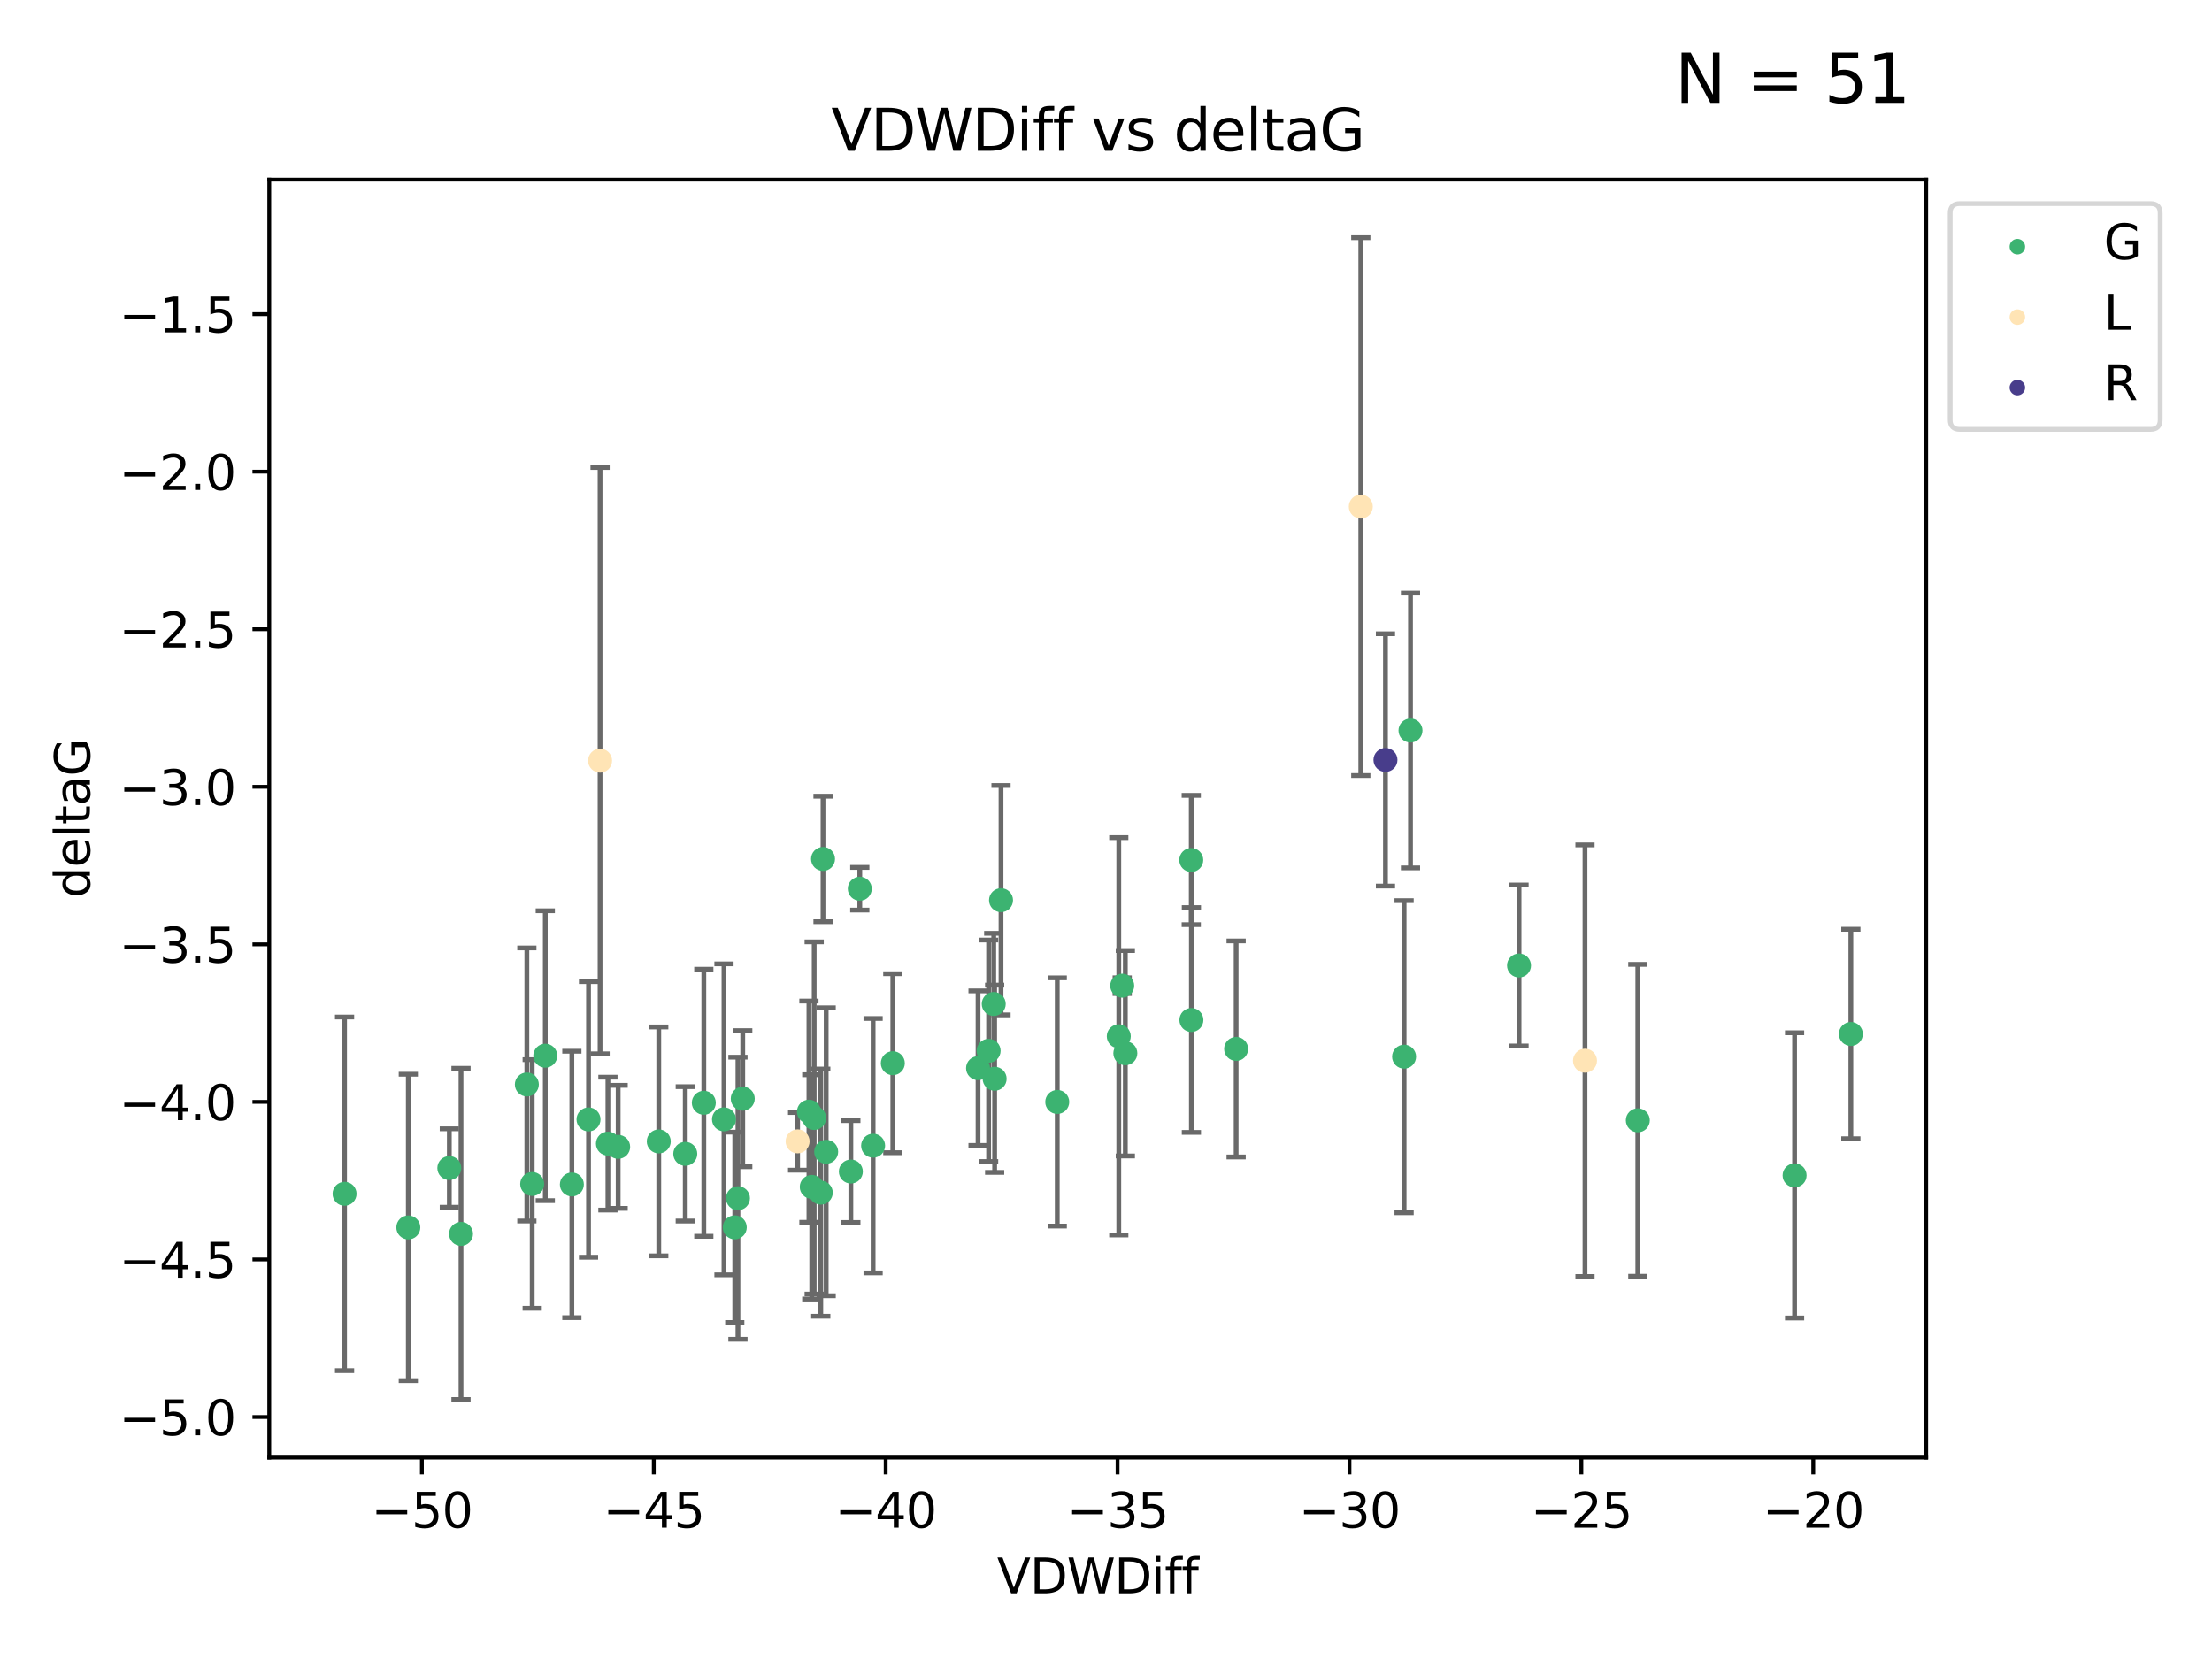 <?xml version="1.0" encoding="utf-8" standalone="no"?>
<!DOCTYPE svg PUBLIC "-//W3C//DTD SVG 1.1//EN"
  "http://www.w3.org/Graphics/SVG/1.1/DTD/svg11.dtd">
<svg xmlns:xlink="http://www.w3.org/1999/xlink" width="460.8pt" height="345.6pt" viewBox="0 0 460.8 345.6" xmlns="http://www.w3.org/2000/svg" version="1.1">
 <defs>
  <style type="text/css">*{stroke-linejoin: round; stroke-linecap: butt}</style>
 </defs>
 <g id="figure_1">
  <g id="patch_1">
   <path d="M 0 345.6 
L 460.8 345.6 
L 460.8 0 
L 0 0 
z
" style="fill: #ffffff"/>
  </g>
  <g id="axes_1">
   <g id="patch_2">
    <path d="M 56.09 303.64 
L 401.26 303.64 
L 401.26 37.411 
L 56.09 37.411 
z
" style="fill: #ffffff"/>
   </g>
   <g id="PathCollection_1">
    <defs>
     <path id="m40ac960266" d="M 0 1.118 
C 0.297 1.118 0.581 1 0.791 0.791 
C 1 0.581 1.118 0.297 1.118 0 
C 1.118 -0.297 1 -0.581 0.791 -0.791 
C 0.581 -1 0.297 -1.118 0 -1.118 
C -0.297 -1.118 -0.581 -1 -0.791 -0.791 
C -1 -0.581 -1.118 -0.297 -1.118 0 
C -1.118 0.297 -1 0.581 -0.791 0.791 
C -0.581 1 -0.297 1.118 0 1.118 
z
" style="stroke: #3cb371"/>
    </defs>
    <g clip-path="url(#p733d3b4fed)">
     <use xlink:href="#m40ac960266" x="142.754" y="240.367" style="fill: #3cb371; stroke: #3cb371"/>
     <use xlink:href="#m40ac960266" x="85.06" y="255.697" style="fill: #3cb371; stroke: #3cb371"/>
     <use xlink:href="#m40ac960266" x="109.753" y="225.917" style="fill: #3cb371; stroke: #3cb371"/>
     <use xlink:href="#m40ac960266" x="146.619" y="229.73" style="fill: #3cb371; stroke: #3cb371"/>
     <use xlink:href="#m40ac960266" x="137.233" y="237.777" style="fill: #3cb371; stroke: #3cb371"/>
     <use xlink:href="#m40ac960266" x="71.78" y="248.693" style="fill: #3cb371; stroke: #3cb371"/>
     <use xlink:href="#m40ac960266" x="170.983" y="248.449" style="fill: #3cb371; stroke: #3cb371"/>
     <use xlink:href="#m40ac960266" x="110.864" y="246.645" style="fill: #3cb371; stroke: #3cb371"/>
     <use xlink:href="#m40ac960266" x="185.991" y="221.486" style="fill: #3cb371; stroke: #3cb371"/>
     <use xlink:href="#m40ac960266" x="168.516" y="231.584" style="fill: #3cb371; stroke: #3cb371"/>
     <use xlink:href="#m40ac960266" x="169.609" y="232.896" style="fill: #3cb371; stroke: #3cb371"/>
     <use xlink:href="#m40ac960266" x="126.643" y="238.241" style="fill: #3cb371; stroke: #3cb371"/>
     <use xlink:href="#m40ac960266" x="172.107" y="239.938" style="fill: #3cb371; stroke: #3cb371"/>
     <use xlink:href="#m40ac960266" x="96.036" y="257.045" style="fill: #3cb371; stroke: #3cb371"/>
     <use xlink:href="#m40ac960266" x="113.593" y="219.926" style="fill: #3cb371; stroke: #3cb371"/>
     <use xlink:href="#m40ac960266" x="119.129" y="246.743" style="fill: #3cb371; stroke: #3cb371"/>
     <use xlink:href="#m40ac960266" x="153.729" y="249.613" style="fill: #3cb371; stroke: #3cb371"/>
     <use xlink:href="#m40ac960266" x="150.82" y="233.181" style="fill: #3cb371; stroke: #3cb371"/>
     <use xlink:href="#m40ac960266" x="177.248" y="244.055" style="fill: #3cb371; stroke: #3cb371"/>
     <use xlink:href="#m40ac960266" x="128.772" y="238.91" style="fill: #3cb371; stroke: #3cb371"/>
     <use xlink:href="#m40ac960266" x="171.453" y="178.934" style="fill: #3cb371; stroke: #3cb371"/>
     <use xlink:href="#m40ac960266" x="169.105" y="247.252" style="fill: #3cb371; stroke: #3cb371"/>
     <use xlink:href="#m40ac960266" x="93.603" y="243.326" style="fill: #3cb371; stroke: #3cb371"/>
     <use xlink:href="#m40ac960266" x="122.6" y="233.195" style="fill: #3cb371; stroke: #3cb371"/>
     <use xlink:href="#m40ac960266" x="153.066" y="255.679" style="fill: #3cb371; stroke: #3cb371"/>
     <use xlink:href="#m40ac960266" x="234.428" y="219.413" style="fill: #3cb371; stroke: #3cb371"/>
     <use xlink:href="#m40ac960266" x="248.162" y="179.156" style="fill: #3cb371; stroke: #3cb371"/>
     <use xlink:href="#m40ac960266" x="207.202" y="224.727" style="fill: #3cb371; stroke: #3cb371"/>
     <use xlink:href="#m40ac960266" x="181.886" y="238.67" style="fill: #3cb371; stroke: #3cb371"/>
     <use xlink:href="#m40ac960266" x="248.189" y="212.486" style="fill: #3cb371; stroke: #3cb371"/>
     <use xlink:href="#m40ac960266" x="203.746" y="222.519" style="fill: #3cb371; stroke: #3cb371"/>
     <use xlink:href="#m40ac960266" x="220.245" y="229.558" style="fill: #3cb371; stroke: #3cb371"/>
     <use xlink:href="#m40ac960266" x="316.442" y="201.131" style="fill: #3cb371; stroke: #3cb371"/>
     <use xlink:href="#m40ac960266" x="207.012" y="209.147" style="fill: #3cb371; stroke: #3cb371"/>
     <use xlink:href="#m40ac960266" x="208.531" y="187.528" style="fill: #3cb371; stroke: #3cb371"/>
     <use xlink:href="#m40ac960266" x="154.729" y="228.874" style="fill: #3cb371; stroke: #3cb371"/>
     <use xlink:href="#m40ac960266" x="257.508" y="218.512" style="fill: #3cb371; stroke: #3cb371"/>
     <use xlink:href="#m40ac960266" x="233.063" y="215.876" style="fill: #3cb371; stroke: #3cb371"/>
     <use xlink:href="#m40ac960266" x="179.111" y="185.141" style="fill: #3cb371; stroke: #3cb371"/>
     <use xlink:href="#m40ac960266" x="205.948" y="218.903" style="fill: #3cb371; stroke: #3cb371"/>
     <use xlink:href="#m40ac960266" x="233.776" y="205.338" style="fill: #3cb371; stroke: #3cb371"/>
     <use xlink:href="#m40ac960266" x="293.831" y="152.179" style="fill: #3cb371; stroke: #3cb371"/>
     <use xlink:href="#m40ac960266" x="292.499" y="220.126" style="fill: #3cb371; stroke: #3cb371"/>
     <use xlink:href="#m40ac960266" x="373.845" y="244.857" style="fill: #3cb371; stroke: #3cb371"/>
     <use xlink:href="#m40ac960266" x="341.187" y="233.383" style="fill: #3cb371; stroke: #3cb371"/>
     <use xlink:href="#m40ac960266" x="385.57" y="215.4" style="fill: #3cb371; stroke: #3cb371"/>
    </g>
   </g>
   <g id="PathCollection_2">
    <defs>
     <path id="m11f057cadb" d="M 0 1.118 
C 0.297 1.118 0.581 1 0.791 0.791 
C 1 0.581 1.118 0.297 1.118 0 
C 1.118 -0.297 1 -0.581 0.791 -0.791 
C 0.581 -1 0.297 -1.118 0 -1.118 
C -0.297 -1.118 -0.581 -1 -0.791 -0.791 
C -1 -0.581 -1.118 -0.297 -1.118 0 
C -1.118 0.297 -1 0.581 -0.791 0.791 
C -0.581 1 -0.297 1.118 0 1.118 
z
" style="stroke: #ffe4b5"/>
    </defs>
    <g clip-path="url(#p733d3b4fed)">
     <use xlink:href="#m11f057cadb" x="166.156" y="237.764" style="fill: #ffe4b5; stroke: #ffe4b5"/>
     <use xlink:href="#m11f057cadb" x="283.479" y="105.534" style="fill: #ffe4b5; stroke: #ffe4b5"/>
     <use xlink:href="#m11f057cadb" x="125.007" y="158.457" style="fill: #ffe4b5; stroke: #ffe4b5"/>
     <use xlink:href="#m11f057cadb" x="330.183" y="220.966" style="fill: #ffe4b5; stroke: #ffe4b5"/>
    </g>
   </g>
   <g id="PathCollection_3">
    <defs>
     <path id="mb49e56bdc1" d="M 0 1.118 
C 0.297 1.118 0.581 1 0.791 0.791 
C 1 0.581 1.118 0.297 1.118 0 
C 1.118 -0.297 1 -0.581 0.791 -0.791 
C 0.581 -1 0.297 -1.118 0 -1.118 
C -0.297 -1.118 -0.581 -1 -0.791 -0.791 
C -1 -0.581 -1.118 -0.297 -1.118 0 
C -1.118 0.297 -1 0.581 -0.791 0.791 
C -0.581 1 -0.297 1.118 0 1.118 
z
" style="stroke: #483d8b"/>
    </defs>
    <g clip-path="url(#p733d3b4fed)">
     <use xlink:href="#mb49e56bdc1" x="288.616" y="158.306" style="fill: #483d8b; stroke: #483d8b"/>
    </g>
   </g>
   <g id="matplotlib.axis_1">
    <g id="xtick_1">
     <g id="line2d_1">
      <defs>
       <path id="m9672ba37de" d="M 0 0 
L 0 3.5 
" style="stroke: #000000; stroke-width: 0.8"/>
      </defs>
      <g>
       <use xlink:href="#m9672ba37de" x="87.886" y="303.64" style="stroke: #000000; stroke-width: 0.8"/>
      </g>
     </g>
     <g id="text_1">
      <!-- −50 -->
      <g transform="translate(77.334 318.238)scale(0.1 -0.1)">
       <defs>
        <path id="DejaVuSans-2212" d="M 678 2272 
L 4684 2272 
L 4684 1741 
L 678 1741 
L 678 2272 
z
" transform="scale(0.016)"/>
        <path id="DejaVuSans-35" d="M 691 4666 
L 3169 4666 
L 3169 4134 
L 1269 4134 
L 1269 2991 
Q 1406 3038 1543 3061 
Q 1681 3084 1819 3084 
Q 2600 3084 3056 2656 
Q 3513 2228 3513 1497 
Q 3513 744 3044 326 
Q 2575 -91 1722 -91 
Q 1428 -91 1123 -41 
Q 819 9 494 109 
L 494 744 
Q 775 591 1075 516 
Q 1375 441 1709 441 
Q 2250 441 2565 725 
Q 2881 1009 2881 1497 
Q 2881 1984 2565 2268 
Q 2250 2553 1709 2553 
Q 1456 2553 1204 2497 
Q 953 2441 691 2322 
L 691 4666 
z
" transform="scale(0.016)"/>
        <path id="DejaVuSans-30" d="M 2034 4250 
Q 1547 4250 1301 3770 
Q 1056 3291 1056 2328 
Q 1056 1369 1301 889 
Q 1547 409 2034 409 
Q 2525 409 2770 889 
Q 3016 1369 3016 2328 
Q 3016 3291 2770 3770 
Q 2525 4250 2034 4250 
z
M 2034 4750 
Q 2819 4750 3233 4129 
Q 3647 3509 3647 2328 
Q 3647 1150 3233 529 
Q 2819 -91 2034 -91 
Q 1250 -91 836 529 
Q 422 1150 422 2328 
Q 422 3509 836 4129 
Q 1250 4750 2034 4750 
z
" transform="scale(0.016)"/>
       </defs>
       <use xlink:href="#DejaVuSans-2212"/>
       <use xlink:href="#DejaVuSans-35" x="83.789"/>
       <use xlink:href="#DejaVuSans-30" x="147.412"/>
      </g>
     </g>
    </g>
    <g id="xtick_2">
     <g id="line2d_2">
      <g>
       <use xlink:href="#m9672ba37de" x="136.194" y="303.64" style="stroke: #000000; stroke-width: 0.8"/>
      </g>
     </g>
     <g id="text_2">
      <!-- −45 -->
      <g transform="translate(125.642 318.238)scale(0.1 -0.1)">
       <defs>
        <path id="DejaVuSans-34" d="M 2419 4116 
L 825 1625 
L 2419 1625 
L 2419 4116 
z
M 2253 4666 
L 3047 4666 
L 3047 1625 
L 3713 1625 
L 3713 1100 
L 3047 1100 
L 3047 0 
L 2419 0 
L 2419 1100 
L 313 1100 
L 313 1709 
L 2253 4666 
z
" transform="scale(0.016)"/>
       </defs>
       <use xlink:href="#DejaVuSans-2212"/>
       <use xlink:href="#DejaVuSans-34" x="83.789"/>
       <use xlink:href="#DejaVuSans-35" x="147.412"/>
      </g>
     </g>
    </g>
    <g id="xtick_3">
     <g id="line2d_3">
      <g>
       <use xlink:href="#m9672ba37de" x="184.502" y="303.64" style="stroke: #000000; stroke-width: 0.8"/>
      </g>
     </g>
     <g id="text_3">
      <!-- −40 -->
      <g transform="translate(173.95 318.238)scale(0.1 -0.1)">
       <use xlink:href="#DejaVuSans-2212"/>
       <use xlink:href="#DejaVuSans-34" x="83.789"/>
       <use xlink:href="#DejaVuSans-30" x="147.412"/>
      </g>
     </g>
    </g>
    <g id="xtick_4">
     <g id="line2d_4">
      <g>
       <use xlink:href="#m9672ba37de" x="232.81" y="303.64" style="stroke: #000000; stroke-width: 0.8"/>
      </g>
     </g>
     <g id="text_4">
      <!-- −35 -->
      <g transform="translate(222.258 318.238)scale(0.1 -0.1)">
       <defs>
        <path id="DejaVuSans-33" d="M 2597 2516 
Q 3050 2419 3304 2112 
Q 3559 1806 3559 1356 
Q 3559 666 3084 287 
Q 2609 -91 1734 -91 
Q 1441 -91 1130 -33 
Q 819 25 488 141 
L 488 750 
Q 750 597 1062 519 
Q 1375 441 1716 441 
Q 2309 441 2620 675 
Q 2931 909 2931 1356 
Q 2931 1769 2642 2001 
Q 2353 2234 1838 2234 
L 1294 2234 
L 1294 2753 
L 1863 2753 
Q 2328 2753 2575 2939 
Q 2822 3125 2822 3475 
Q 2822 3834 2567 4026 
Q 2313 4219 1838 4219 
Q 1578 4219 1281 4162 
Q 984 4106 628 3988 
L 628 4550 
Q 988 4650 1302 4700 
Q 1616 4750 1894 4750 
Q 2613 4750 3031 4423 
Q 3450 4097 3450 3541 
Q 3450 3153 3228 2886 
Q 3006 2619 2597 2516 
z
" transform="scale(0.016)"/>
       </defs>
       <use xlink:href="#DejaVuSans-2212"/>
       <use xlink:href="#DejaVuSans-33" x="83.789"/>
       <use xlink:href="#DejaVuSans-35" x="147.412"/>
      </g>
     </g>
    </g>
    <g id="xtick_5">
     <g id="line2d_5">
      <g>
       <use xlink:href="#m9672ba37de" x="281.118" y="303.64" style="stroke: #000000; stroke-width: 0.8"/>
      </g>
     </g>
     <g id="text_5">
      <!-- −30 -->
      <g transform="translate(270.566 318.238)scale(0.1 -0.1)">
       <use xlink:href="#DejaVuSans-2212"/>
       <use xlink:href="#DejaVuSans-33" x="83.789"/>
       <use xlink:href="#DejaVuSans-30" x="147.412"/>
      </g>
     </g>
    </g>
    <g id="xtick_6">
     <g id="line2d_6">
      <g>
       <use xlink:href="#m9672ba37de" x="329.426" y="303.64" style="stroke: #000000; stroke-width: 0.8"/>
      </g>
     </g>
     <g id="text_6">
      <!-- −25 -->
      <g transform="translate(318.874 318.238)scale(0.1 -0.1)">
       <defs>
        <path id="DejaVuSans-32" d="M 1228 531 
L 3431 531 
L 3431 0 
L 469 0 
L 469 531 
Q 828 903 1448 1529 
Q 2069 2156 2228 2338 
Q 2531 2678 2651 2914 
Q 2772 3150 2772 3378 
Q 2772 3750 2511 3984 
Q 2250 4219 1831 4219 
Q 1534 4219 1204 4116 
Q 875 4013 500 3803 
L 500 4441 
Q 881 4594 1212 4672 
Q 1544 4750 1819 4750 
Q 2544 4750 2975 4387 
Q 3406 4025 3406 3419 
Q 3406 3131 3298 2873 
Q 3191 2616 2906 2266 
Q 2828 2175 2409 1742 
Q 1991 1309 1228 531 
z
" transform="scale(0.016)"/>
       </defs>
       <use xlink:href="#DejaVuSans-2212"/>
       <use xlink:href="#DejaVuSans-32" x="83.789"/>
       <use xlink:href="#DejaVuSans-35" x="147.412"/>
      </g>
     </g>
    </g>
    <g id="xtick_7">
     <g id="line2d_7">
      <g>
       <use xlink:href="#m9672ba37de" x="377.734" y="303.64" style="stroke: #000000; stroke-width: 0.8"/>
      </g>
     </g>
     <g id="text_7">
      <!-- −20 -->
      <g transform="translate(367.182 318.238)scale(0.1 -0.1)">
       <use xlink:href="#DejaVuSans-2212"/>
       <use xlink:href="#DejaVuSans-32" x="83.789"/>
       <use xlink:href="#DejaVuSans-30" x="147.412"/>
      </g>
     </g>
    </g>
    <g id="text_8">
     <!-- VDWDiff -->
     <g transform="translate(207.702 331.917)scale(0.1 -0.1)">
      <defs>
       <path id="DejaVuSans-56" d="M 1831 0 
L 50 4666 
L 709 4666 
L 2188 738 
L 3669 4666 
L 4325 4666 
L 2547 0 
L 1831 0 
z
" transform="scale(0.016)"/>
       <path id="DejaVuSans-44" d="M 1259 4147 
L 1259 519 
L 2022 519 
Q 2988 519 3436 956 
Q 3884 1394 3884 2338 
Q 3884 3275 3436 3711 
Q 2988 4147 2022 4147 
L 1259 4147 
z
M 628 4666 
L 1925 4666 
Q 3281 4666 3915 4102 
Q 4550 3538 4550 2338 
Q 4550 1131 3912 565 
Q 3275 0 1925 0 
L 628 0 
L 628 4666 
z
" transform="scale(0.016)"/>
       <path id="DejaVuSans-57" d="M 213 4666 
L 850 4666 
L 1831 722 
L 2809 4666 
L 3519 4666 
L 4500 722 
L 5478 4666 
L 6119 4666 
L 4947 0 
L 4153 0 
L 3169 4050 
L 2175 0 
L 1381 0 
L 213 4666 
z
" transform="scale(0.016)"/>
       <path id="DejaVuSans-69" d="M 603 3500 
L 1178 3500 
L 1178 0 
L 603 0 
L 603 3500 
z
M 603 4863 
L 1178 4863 
L 1178 4134 
L 603 4134 
L 603 4863 
z
" transform="scale(0.016)"/>
       <path id="DejaVuSans-66" d="M 2375 4863 
L 2375 4384 
L 1825 4384 
Q 1516 4384 1395 4259 
Q 1275 4134 1275 3809 
L 1275 3500 
L 2222 3500 
L 2222 3053 
L 1275 3053 
L 1275 0 
L 697 0 
L 697 3053 
L 147 3053 
L 147 3500 
L 697 3500 
L 697 3744 
Q 697 4328 969 4595 
Q 1241 4863 1831 4863 
L 2375 4863 
z
" transform="scale(0.016)"/>
      </defs>
      <use xlink:href="#DejaVuSans-56"/>
      <use xlink:href="#DejaVuSans-44" x="68.408"/>
      <use xlink:href="#DejaVuSans-57" x="145.41"/>
      <use xlink:href="#DejaVuSans-44" x="244.287"/>
      <use xlink:href="#DejaVuSans-69" x="321.289"/>
      <use xlink:href="#DejaVuSans-66" x="349.072"/>
      <use xlink:href="#DejaVuSans-66" x="384.277"/>
     </g>
    </g>
   </g>
   <g id="matplotlib.axis_2">
    <g id="ytick_1">
     <g id="line2d_8">
      <defs>
       <path id="m0e7009c08c" d="M 0 0 
L -3.5 0 
" style="stroke: #000000; stroke-width: 0.8"/>
      </defs>
      <g>
       <use xlink:href="#m0e7009c08c" x="56.09" y="295.188" style="stroke: #000000; stroke-width: 0.8"/>
      </g>
     </g>
     <g id="text_9">
      <!-- −5.0 -->
      <g transform="translate(24.807 298.987)scale(0.1 -0.1)">
       <defs>
        <path id="DejaVuSans-2e" d="M 684 794 
L 1344 794 
L 1344 0 
L 684 0 
L 684 794 
z
" transform="scale(0.016)"/>
       </defs>
       <use xlink:href="#DejaVuSans-2212"/>
       <use xlink:href="#DejaVuSans-35" x="83.789"/>
       <use xlink:href="#DejaVuSans-2e" x="147.412"/>
       <use xlink:href="#DejaVuSans-30" x="179.199"/>
      </g>
     </g>
    </g>
    <g id="ytick_2">
     <g id="line2d_9">
      <g>
       <use xlink:href="#m0e7009c08c" x="56.09" y="262.368" style="stroke: #000000; stroke-width: 0.8"/>
      </g>
     </g>
     <g id="text_10">
      <!-- −4.5 -->
      <g transform="translate(24.807 266.167)scale(0.1 -0.1)">
       <use xlink:href="#DejaVuSans-2212"/>
       <use xlink:href="#DejaVuSans-34" x="83.789"/>
       <use xlink:href="#DejaVuSans-2e" x="147.412"/>
       <use xlink:href="#DejaVuSans-35" x="179.199"/>
      </g>
     </g>
    </g>
    <g id="ytick_3">
     <g id="line2d_10">
      <g>
       <use xlink:href="#m0e7009c08c" x="56.09" y="229.547" style="stroke: #000000; stroke-width: 0.8"/>
      </g>
     </g>
     <g id="text_11">
      <!-- −4.0 -->
      <g transform="translate(24.807 233.346)scale(0.1 -0.1)">
       <use xlink:href="#DejaVuSans-2212"/>
       <use xlink:href="#DejaVuSans-34" x="83.789"/>
       <use xlink:href="#DejaVuSans-2e" x="147.412"/>
       <use xlink:href="#DejaVuSans-30" x="179.199"/>
      </g>
     </g>
    </g>
    <g id="ytick_4">
     <g id="line2d_11">
      <g>
       <use xlink:href="#m0e7009c08c" x="56.09" y="196.727" style="stroke: #000000; stroke-width: 0.8"/>
      </g>
     </g>
     <g id="text_12">
      <!-- −3.5 -->
      <g transform="translate(24.807 200.526)scale(0.1 -0.1)">
       <use xlink:href="#DejaVuSans-2212"/>
       <use xlink:href="#DejaVuSans-33" x="83.789"/>
       <use xlink:href="#DejaVuSans-2e" x="147.412"/>
       <use xlink:href="#DejaVuSans-35" x="179.199"/>
      </g>
     </g>
    </g>
    <g id="ytick_5">
     <g id="line2d_12">
      <g>
       <use xlink:href="#m0e7009c08c" x="56.09" y="163.906" style="stroke: #000000; stroke-width: 0.8"/>
      </g>
     </g>
     <g id="text_13">
      <!-- −3.0 -->
      <g transform="translate(24.807 167.705)scale(0.1 -0.1)">
       <use xlink:href="#DejaVuSans-2212"/>
       <use xlink:href="#DejaVuSans-33" x="83.789"/>
       <use xlink:href="#DejaVuSans-2e" x="147.412"/>
       <use xlink:href="#DejaVuSans-30" x="179.199"/>
      </g>
     </g>
    </g>
    <g id="ytick_6">
     <g id="line2d_13">
      <g>
       <use xlink:href="#m0e7009c08c" x="56.09" y="131.086" style="stroke: #000000; stroke-width: 0.8"/>
      </g>
     </g>
     <g id="text_14">
      <!-- −2.5 -->
      <g transform="translate(24.807 134.885)scale(0.1 -0.1)">
       <use xlink:href="#DejaVuSans-2212"/>
       <use xlink:href="#DejaVuSans-32" x="83.789"/>
       <use xlink:href="#DejaVuSans-2e" x="147.412"/>
       <use xlink:href="#DejaVuSans-35" x="179.199"/>
      </g>
     </g>
    </g>
    <g id="ytick_7">
     <g id="line2d_14">
      <g>
       <use xlink:href="#m0e7009c08c" x="56.09" y="98.265" style="stroke: #000000; stroke-width: 0.8"/>
      </g>
     </g>
     <g id="text_15">
      <!-- −2.0 -->
      <g transform="translate(24.807 102.064)scale(0.1 -0.1)">
       <use xlink:href="#DejaVuSans-2212"/>
       <use xlink:href="#DejaVuSans-32" x="83.789"/>
       <use xlink:href="#DejaVuSans-2e" x="147.412"/>
       <use xlink:href="#DejaVuSans-30" x="179.199"/>
      </g>
     </g>
    </g>
    <g id="ytick_8">
     <g id="line2d_15">
      <g>
       <use xlink:href="#m0e7009c08c" x="56.09" y="65.445" style="stroke: #000000; stroke-width: 0.8"/>
      </g>
     </g>
     <g id="text_16">
      <!-- −1.5 -->
      <g transform="translate(24.807 69.244)scale(0.1 -0.1)">
       <defs>
        <path id="DejaVuSans-31" d="M 794 531 
L 1825 531 
L 1825 4091 
L 703 3866 
L 703 4441 
L 1819 4666 
L 2450 4666 
L 2450 531 
L 3481 531 
L 3481 0 
L 794 0 
L 794 531 
z
" transform="scale(0.016)"/>
       </defs>
       <use xlink:href="#DejaVuSans-2212"/>
       <use xlink:href="#DejaVuSans-31" x="83.789"/>
       <use xlink:href="#DejaVuSans-2e" x="147.412"/>
       <use xlink:href="#DejaVuSans-35" x="179.199"/>
      </g>
     </g>
    </g>
    <g id="text_17">
     <!-- deltaG -->
     <g transform="translate(18.727 187.064)rotate(-90)scale(0.1 -0.1)">
      <defs>
       <path id="DejaVuSans-64" d="M 2906 2969 
L 2906 4863 
L 3481 4863 
L 3481 0 
L 2906 0 
L 2906 525 
Q 2725 213 2448 61 
Q 2172 -91 1784 -91 
Q 1150 -91 751 415 
Q 353 922 353 1747 
Q 353 2572 751 3078 
Q 1150 3584 1784 3584 
Q 2172 3584 2448 3432 
Q 2725 3281 2906 2969 
z
M 947 1747 
Q 947 1113 1208 752 
Q 1469 391 1925 391 
Q 2381 391 2643 752 
Q 2906 1113 2906 1747 
Q 2906 2381 2643 2742 
Q 2381 3103 1925 3103 
Q 1469 3103 1208 2742 
Q 947 2381 947 1747 
z
" transform="scale(0.016)"/>
       <path id="DejaVuSans-65" d="M 3597 1894 
L 3597 1613 
L 953 1613 
Q 991 1019 1311 708 
Q 1631 397 2203 397 
Q 2534 397 2845 478 
Q 3156 559 3463 722 
L 3463 178 
Q 3153 47 2828 -22 
Q 2503 -91 2169 -91 
Q 1331 -91 842 396 
Q 353 884 353 1716 
Q 353 2575 817 3079 
Q 1281 3584 2069 3584 
Q 2775 3584 3186 3129 
Q 3597 2675 3597 1894 
z
M 3022 2063 
Q 3016 2534 2758 2815 
Q 2500 3097 2075 3097 
Q 1594 3097 1305 2825 
Q 1016 2553 972 2059 
L 3022 2063 
z
" transform="scale(0.016)"/>
       <path id="DejaVuSans-6c" d="M 603 4863 
L 1178 4863 
L 1178 0 
L 603 0 
L 603 4863 
z
" transform="scale(0.016)"/>
       <path id="DejaVuSans-74" d="M 1172 4494 
L 1172 3500 
L 2356 3500 
L 2356 3053 
L 1172 3053 
L 1172 1153 
Q 1172 725 1289 603 
Q 1406 481 1766 481 
L 2356 481 
L 2356 0 
L 1766 0 
Q 1100 0 847 248 
Q 594 497 594 1153 
L 594 3053 
L 172 3053 
L 172 3500 
L 594 3500 
L 594 4494 
L 1172 4494 
z
" transform="scale(0.016)"/>
       <path id="DejaVuSans-61" d="M 2194 1759 
Q 1497 1759 1228 1600 
Q 959 1441 959 1056 
Q 959 750 1161 570 
Q 1363 391 1709 391 
Q 2188 391 2477 730 
Q 2766 1069 2766 1631 
L 2766 1759 
L 2194 1759 
z
M 3341 1997 
L 3341 0 
L 2766 0 
L 2766 531 
Q 2569 213 2275 61 
Q 1981 -91 1556 -91 
Q 1019 -91 701 211 
Q 384 513 384 1019 
Q 384 1609 779 1909 
Q 1175 2209 1959 2209 
L 2766 2209 
L 2766 2266 
Q 2766 2663 2505 2880 
Q 2244 3097 1772 3097 
Q 1472 3097 1187 3025 
Q 903 2953 641 2809 
L 641 3341 
Q 956 3463 1253 3523 
Q 1550 3584 1831 3584 
Q 2591 3584 2966 3190 
Q 3341 2797 3341 1997 
z
" transform="scale(0.016)"/>
       <path id="DejaVuSans-47" d="M 3809 666 
L 3809 1919 
L 2778 1919 
L 2778 2438 
L 4434 2438 
L 4434 434 
Q 4069 175 3628 42 
Q 3188 -91 2688 -91 
Q 1594 -91 976 548 
Q 359 1188 359 2328 
Q 359 3472 976 4111 
Q 1594 4750 2688 4750 
Q 3144 4750 3555 4637 
Q 3966 4525 4313 4306 
L 4313 3634 
Q 3963 3931 3569 4081 
Q 3175 4231 2741 4231 
Q 1884 4231 1454 3753 
Q 1025 3275 1025 2328 
Q 1025 1384 1454 906 
Q 1884 428 2741 428 
Q 3075 428 3337 486 
Q 3600 544 3809 666 
z
" transform="scale(0.016)"/>
      </defs>
      <use xlink:href="#DejaVuSans-64"/>
      <use xlink:href="#DejaVuSans-65" x="63.477"/>
      <use xlink:href="#DejaVuSans-6c" x="125"/>
      <use xlink:href="#DejaVuSans-74" x="152.783"/>
      <use xlink:href="#DejaVuSans-61" x="191.992"/>
      <use xlink:href="#DejaVuSans-47" x="253.271"/>
     </g>
    </g>
   </g>
   <g id="LineCollection_1">
    <path d="M 142.754 254.363 
L 142.754 226.372 
" clip-path="url(#p733d3b4fed)" style="fill: none; stroke: #696969"/>
    <path d="M 85.06 287.613 
L 85.06 223.781 
" clip-path="url(#p733d3b4fed)" style="fill: none; stroke: #696969"/>
    <path d="M 109.753 254.359 
L 109.753 197.475 
" clip-path="url(#p733d3b4fed)" style="fill: none; stroke: #696969"/>
    <path d="M 146.619 257.545 
L 146.619 201.916 
" clip-path="url(#p733d3b4fed)" style="fill: none; stroke: #696969"/>
    <path d="M 137.233 261.618 
L 137.233 213.935 
" clip-path="url(#p733d3b4fed)" style="fill: none; stroke: #696969"/>
    <path d="M 71.78 285.525 
L 71.78 211.861 
" clip-path="url(#p733d3b4fed)" style="fill: none; stroke: #696969"/>
    <path d="M 170.983 274.2 
L 170.983 222.698 
" clip-path="url(#p733d3b4fed)" style="fill: none; stroke: #696969"/>
    <path d="M 110.864 272.542 
L 110.864 220.748 
" clip-path="url(#p733d3b4fed)" style="fill: none; stroke: #696969"/>
    <path d="M 185.991 240.13 
L 185.991 202.843 
" clip-path="url(#p733d3b4fed)" style="fill: none; stroke: #696969"/>
    <path d="M 168.516 254.626 
L 168.516 208.541 
" clip-path="url(#p733d3b4fed)" style="fill: none; stroke: #696969"/>
    <path d="M 169.609 269.58 
L 169.609 196.212 
" clip-path="url(#p733d3b4fed)" style="fill: none; stroke: #696969"/>
    <path d="M 126.643 252.082 
L 126.643 224.4 
" clip-path="url(#p733d3b4fed)" style="fill: none; stroke: #696969"/>
    <path d="M 172.107 269.931 
L 172.107 209.946 
" clip-path="url(#p733d3b4fed)" style="fill: none; stroke: #696969"/>
    <path d="M 96.036 291.539 
L 96.036 222.551 
" clip-path="url(#p733d3b4fed)" style="fill: none; stroke: #696969"/>
    <path d="M 113.593 250.116 
L 113.593 189.736 
" clip-path="url(#p733d3b4fed)" style="fill: none; stroke: #696969"/>
    <path d="M 119.129 274.495 
L 119.129 218.991 
" clip-path="url(#p733d3b4fed)" style="fill: none; stroke: #696969"/>
    <path d="M 153.729 278.996 
L 153.729 220.231 
" clip-path="url(#p733d3b4fed)" style="fill: none; stroke: #696969"/>
    <path d="M 150.82 265.572 
L 150.82 200.79 
" clip-path="url(#p733d3b4fed)" style="fill: none; stroke: #696969"/>
    <path d="M 177.248 254.669 
L 177.248 233.441 
" clip-path="url(#p733d3b4fed)" style="fill: none; stroke: #696969"/>
    <path d="M 128.772 251.724 
L 128.772 226.097 
" clip-path="url(#p733d3b4fed)" style="fill: none; stroke: #696969"/>
    <path d="M 171.453 192.005 
L 171.453 165.864 
" clip-path="url(#p733d3b4fed)" style="fill: none; stroke: #696969"/>
    <path d="M 169.105 270.617 
L 169.105 223.887 
" clip-path="url(#p733d3b4fed)" style="fill: none; stroke: #696969"/>
    <path d="M 93.603 251.499 
L 93.603 235.153 
" clip-path="url(#p733d3b4fed)" style="fill: none; stroke: #696969"/>
    <path d="M 122.6 261.908 
L 122.6 204.483 
" clip-path="url(#p733d3b4fed)" style="fill: none; stroke: #696969"/>
    <path d="M 153.066 275.508 
L 153.066 235.849 
" clip-path="url(#p733d3b4fed)" style="fill: none; stroke: #696969"/>
    <path d="M 234.428 240.808 
L 234.428 198.017 
" clip-path="url(#p733d3b4fed)" style="fill: none; stroke: #696969"/>
    <path d="M 248.162 192.621 
L 248.162 165.692 
" clip-path="url(#p733d3b4fed)" style="fill: none; stroke: #696969"/>
    <path d="M 207.202 244.23 
L 207.202 205.223 
" clip-path="url(#p733d3b4fed)" style="fill: none; stroke: #696969"/>
    <path d="M 181.886 265.17 
L 181.886 212.17 
" clip-path="url(#p733d3b4fed)" style="fill: none; stroke: #696969"/>
    <path d="M 248.189 235.895 
L 248.189 189.076 
" clip-path="url(#p733d3b4fed)" style="fill: none; stroke: #696969"/>
    <path d="M 203.746 238.616 
L 203.746 206.421 
" clip-path="url(#p733d3b4fed)" style="fill: none; stroke: #696969"/>
    <path d="M 220.245 255.41 
L 220.245 203.705 
" clip-path="url(#p733d3b4fed)" style="fill: none; stroke: #696969"/>
    <path d="M 316.442 217.903 
L 316.442 184.36 
" clip-path="url(#p733d3b4fed)" style="fill: none; stroke: #696969"/>
    <path d="M 207.012 223.869 
L 207.012 194.426 
" clip-path="url(#p733d3b4fed)" style="fill: none; stroke: #696969"/>
    <path d="M 208.531 211.425 
L 208.531 163.632 
" clip-path="url(#p733d3b4fed)" style="fill: none; stroke: #696969"/>
    <path d="M 154.729 243.047 
L 154.729 214.701 
" clip-path="url(#p733d3b4fed)" style="fill: none; stroke: #696969"/>
    <path d="M 257.508 241.016 
L 257.508 196.009 
" clip-path="url(#p733d3b4fed)" style="fill: none; stroke: #696969"/>
    <path d="M 233.063 257.264 
L 233.063 174.489 
" clip-path="url(#p733d3b4fed)" style="fill: none; stroke: #696969"/>
    <path d="M 179.111 189.585 
L 179.111 180.697 
" clip-path="url(#p733d3b4fed)" style="fill: none; stroke: #696969"/>
    <path d="M 205.948 241.976 
L 205.948 195.829 
" clip-path="url(#p733d3b4fed)" style="fill: none; stroke: #696969"/>
    <path d="M 233.776 206.976 
L 233.776 203.699 
" clip-path="url(#p733d3b4fed)" style="fill: none; stroke: #696969"/>
    <path d="M 293.831 180.801 
L 293.831 123.558 
" clip-path="url(#p733d3b4fed)" style="fill: none; stroke: #696969"/>
    <path d="M 292.499 252.633 
L 292.499 187.619 
" clip-path="url(#p733d3b4fed)" style="fill: none; stroke: #696969"/>
    <path d="M 373.845 274.561 
L 373.845 215.152 
" clip-path="url(#p733d3b4fed)" style="fill: none; stroke: #696969"/>
    <path d="M 341.187 265.867 
L 341.187 200.898 
" clip-path="url(#p733d3b4fed)" style="fill: none; stroke: #696969"/>
    <path d="M 385.57 237.214 
L 385.57 193.586 
" clip-path="url(#p733d3b4fed)" style="fill: none; stroke: #696969"/>
   </g>
   <g id="line2d_16">
    <defs>
     <path id="m36ba6e406c" d="M 2 0 
L -2 -0 
" style="stroke: #696969"/>
    </defs>
    <g clip-path="url(#p733d3b4fed)">
     <use xlink:href="#m36ba6e406c" x="142.754" y="254.363" style="fill: #696969; stroke: #696969"/>
     <use xlink:href="#m36ba6e406c" x="85.06" y="287.613" style="fill: #696969; stroke: #696969"/>
     <use xlink:href="#m36ba6e406c" x="109.753" y="254.359" style="fill: #696969; stroke: #696969"/>
     <use xlink:href="#m36ba6e406c" x="146.619" y="257.545" style="fill: #696969; stroke: #696969"/>
     <use xlink:href="#m36ba6e406c" x="137.233" y="261.618" style="fill: #696969; stroke: #696969"/>
     <use xlink:href="#m36ba6e406c" x="71.78" y="285.525" style="fill: #696969; stroke: #696969"/>
     <use xlink:href="#m36ba6e406c" x="170.983" y="274.2" style="fill: #696969; stroke: #696969"/>
     <use xlink:href="#m36ba6e406c" x="110.864" y="272.542" style="fill: #696969; stroke: #696969"/>
     <use xlink:href="#m36ba6e406c" x="185.991" y="240.13" style="fill: #696969; stroke: #696969"/>
     <use xlink:href="#m36ba6e406c" x="168.516" y="254.626" style="fill: #696969; stroke: #696969"/>
     <use xlink:href="#m36ba6e406c" x="169.609" y="269.58" style="fill: #696969; stroke: #696969"/>
     <use xlink:href="#m36ba6e406c" x="126.643" y="252.082" style="fill: #696969; stroke: #696969"/>
     <use xlink:href="#m36ba6e406c" x="172.107" y="269.931" style="fill: #696969; stroke: #696969"/>
     <use xlink:href="#m36ba6e406c" x="96.036" y="291.539" style="fill: #696969; stroke: #696969"/>
     <use xlink:href="#m36ba6e406c" x="113.593" y="250.116" style="fill: #696969; stroke: #696969"/>
     <use xlink:href="#m36ba6e406c" x="119.129" y="274.495" style="fill: #696969; stroke: #696969"/>
     <use xlink:href="#m36ba6e406c" x="153.729" y="278.996" style="fill: #696969; stroke: #696969"/>
     <use xlink:href="#m36ba6e406c" x="150.82" y="265.572" style="fill: #696969; stroke: #696969"/>
     <use xlink:href="#m36ba6e406c" x="177.248" y="254.669" style="fill: #696969; stroke: #696969"/>
     <use xlink:href="#m36ba6e406c" x="128.772" y="251.724" style="fill: #696969; stroke: #696969"/>
     <use xlink:href="#m36ba6e406c" x="171.453" y="192.005" style="fill: #696969; stroke: #696969"/>
     <use xlink:href="#m36ba6e406c" x="169.105" y="270.617" style="fill: #696969; stroke: #696969"/>
     <use xlink:href="#m36ba6e406c" x="93.603" y="251.499" style="fill: #696969; stroke: #696969"/>
     <use xlink:href="#m36ba6e406c" x="122.6" y="261.908" style="fill: #696969; stroke: #696969"/>
     <use xlink:href="#m36ba6e406c" x="153.066" y="275.508" style="fill: #696969; stroke: #696969"/>
     <use xlink:href="#m36ba6e406c" x="234.428" y="240.808" style="fill: #696969; stroke: #696969"/>
     <use xlink:href="#m36ba6e406c" x="248.162" y="192.621" style="fill: #696969; stroke: #696969"/>
     <use xlink:href="#m36ba6e406c" x="207.202" y="244.23" style="fill: #696969; stroke: #696969"/>
     <use xlink:href="#m36ba6e406c" x="181.886" y="265.17" style="fill: #696969; stroke: #696969"/>
     <use xlink:href="#m36ba6e406c" x="248.189" y="235.895" style="fill: #696969; stroke: #696969"/>
     <use xlink:href="#m36ba6e406c" x="203.746" y="238.616" style="fill: #696969; stroke: #696969"/>
     <use xlink:href="#m36ba6e406c" x="220.245" y="255.41" style="fill: #696969; stroke: #696969"/>
     <use xlink:href="#m36ba6e406c" x="316.442" y="217.903" style="fill: #696969; stroke: #696969"/>
     <use xlink:href="#m36ba6e406c" x="207.012" y="223.869" style="fill: #696969; stroke: #696969"/>
     <use xlink:href="#m36ba6e406c" x="208.531" y="211.425" style="fill: #696969; stroke: #696969"/>
     <use xlink:href="#m36ba6e406c" x="154.729" y="243.047" style="fill: #696969; stroke: #696969"/>
     <use xlink:href="#m36ba6e406c" x="257.508" y="241.016" style="fill: #696969; stroke: #696969"/>
     <use xlink:href="#m36ba6e406c" x="233.063" y="257.264" style="fill: #696969; stroke: #696969"/>
     <use xlink:href="#m36ba6e406c" x="179.111" y="189.585" style="fill: #696969; stroke: #696969"/>
     <use xlink:href="#m36ba6e406c" x="205.948" y="241.976" style="fill: #696969; stroke: #696969"/>
     <use xlink:href="#m36ba6e406c" x="233.776" y="206.976" style="fill: #696969; stroke: #696969"/>
     <use xlink:href="#m36ba6e406c" x="293.831" y="180.801" style="fill: #696969; stroke: #696969"/>
     <use xlink:href="#m36ba6e406c" x="292.499" y="252.633" style="fill: #696969; stroke: #696969"/>
     <use xlink:href="#m36ba6e406c" x="373.845" y="274.561" style="fill: #696969; stroke: #696969"/>
     <use xlink:href="#m36ba6e406c" x="341.187" y="265.867" style="fill: #696969; stroke: #696969"/>
     <use xlink:href="#m36ba6e406c" x="385.57" y="237.214" style="fill: #696969; stroke: #696969"/>
    </g>
   </g>
   <g id="line2d_17">
    <g clip-path="url(#p733d3b4fed)">
     <use xlink:href="#m36ba6e406c" x="142.754" y="226.372" style="fill: #696969; stroke: #696969"/>
     <use xlink:href="#m36ba6e406c" x="85.06" y="223.781" style="fill: #696969; stroke: #696969"/>
     <use xlink:href="#m36ba6e406c" x="109.753" y="197.475" style="fill: #696969; stroke: #696969"/>
     <use xlink:href="#m36ba6e406c" x="146.619" y="201.916" style="fill: #696969; stroke: #696969"/>
     <use xlink:href="#m36ba6e406c" x="137.233" y="213.935" style="fill: #696969; stroke: #696969"/>
     <use xlink:href="#m36ba6e406c" x="71.78" y="211.861" style="fill: #696969; stroke: #696969"/>
     <use xlink:href="#m36ba6e406c" x="170.983" y="222.698" style="fill: #696969; stroke: #696969"/>
     <use xlink:href="#m36ba6e406c" x="110.864" y="220.748" style="fill: #696969; stroke: #696969"/>
     <use xlink:href="#m36ba6e406c" x="185.991" y="202.843" style="fill: #696969; stroke: #696969"/>
     <use xlink:href="#m36ba6e406c" x="168.516" y="208.541" style="fill: #696969; stroke: #696969"/>
     <use xlink:href="#m36ba6e406c" x="169.609" y="196.212" style="fill: #696969; stroke: #696969"/>
     <use xlink:href="#m36ba6e406c" x="126.643" y="224.4" style="fill: #696969; stroke: #696969"/>
     <use xlink:href="#m36ba6e406c" x="172.107" y="209.946" style="fill: #696969; stroke: #696969"/>
     <use xlink:href="#m36ba6e406c" x="96.036" y="222.551" style="fill: #696969; stroke: #696969"/>
     <use xlink:href="#m36ba6e406c" x="113.593" y="189.736" style="fill: #696969; stroke: #696969"/>
     <use xlink:href="#m36ba6e406c" x="119.129" y="218.991" style="fill: #696969; stroke: #696969"/>
     <use xlink:href="#m36ba6e406c" x="153.729" y="220.231" style="fill: #696969; stroke: #696969"/>
     <use xlink:href="#m36ba6e406c" x="150.82" y="200.79" style="fill: #696969; stroke: #696969"/>
     <use xlink:href="#m36ba6e406c" x="177.248" y="233.441" style="fill: #696969; stroke: #696969"/>
     <use xlink:href="#m36ba6e406c" x="128.772" y="226.097" style="fill: #696969; stroke: #696969"/>
     <use xlink:href="#m36ba6e406c" x="171.453" y="165.864" style="fill: #696969; stroke: #696969"/>
     <use xlink:href="#m36ba6e406c" x="169.105" y="223.887" style="fill: #696969; stroke: #696969"/>
     <use xlink:href="#m36ba6e406c" x="93.603" y="235.153" style="fill: #696969; stroke: #696969"/>
     <use xlink:href="#m36ba6e406c" x="122.6" y="204.483" style="fill: #696969; stroke: #696969"/>
     <use xlink:href="#m36ba6e406c" x="153.066" y="235.849" style="fill: #696969; stroke: #696969"/>
     <use xlink:href="#m36ba6e406c" x="234.428" y="198.017" style="fill: #696969; stroke: #696969"/>
     <use xlink:href="#m36ba6e406c" x="248.162" y="165.692" style="fill: #696969; stroke: #696969"/>
     <use xlink:href="#m36ba6e406c" x="207.202" y="205.223" style="fill: #696969; stroke: #696969"/>
     <use xlink:href="#m36ba6e406c" x="181.886" y="212.17" style="fill: #696969; stroke: #696969"/>
     <use xlink:href="#m36ba6e406c" x="248.189" y="189.076" style="fill: #696969; stroke: #696969"/>
     <use xlink:href="#m36ba6e406c" x="203.746" y="206.421" style="fill: #696969; stroke: #696969"/>
     <use xlink:href="#m36ba6e406c" x="220.245" y="203.705" style="fill: #696969; stroke: #696969"/>
     <use xlink:href="#m36ba6e406c" x="316.442" y="184.36" style="fill: #696969; stroke: #696969"/>
     <use xlink:href="#m36ba6e406c" x="207.012" y="194.426" style="fill: #696969; stroke: #696969"/>
     <use xlink:href="#m36ba6e406c" x="208.531" y="163.632" style="fill: #696969; stroke: #696969"/>
     <use xlink:href="#m36ba6e406c" x="154.729" y="214.701" style="fill: #696969; stroke: #696969"/>
     <use xlink:href="#m36ba6e406c" x="257.508" y="196.009" style="fill: #696969; stroke: #696969"/>
     <use xlink:href="#m36ba6e406c" x="233.063" y="174.489" style="fill: #696969; stroke: #696969"/>
     <use xlink:href="#m36ba6e406c" x="179.111" y="180.697" style="fill: #696969; stroke: #696969"/>
     <use xlink:href="#m36ba6e406c" x="205.948" y="195.829" style="fill: #696969; stroke: #696969"/>
     <use xlink:href="#m36ba6e406c" x="233.776" y="203.699" style="fill: #696969; stroke: #696969"/>
     <use xlink:href="#m36ba6e406c" x="293.831" y="123.558" style="fill: #696969; stroke: #696969"/>
     <use xlink:href="#m36ba6e406c" x="292.499" y="187.619" style="fill: #696969; stroke: #696969"/>
     <use xlink:href="#m36ba6e406c" x="373.845" y="215.152" style="fill: #696969; stroke: #696969"/>
     <use xlink:href="#m36ba6e406c" x="341.187" y="200.898" style="fill: #696969; stroke: #696969"/>
     <use xlink:href="#m36ba6e406c" x="385.57" y="193.586" style="fill: #696969; stroke: #696969"/>
    </g>
   </g>
   <g id="LineCollection_2">
    <path d="M 166.156 243.769 
L 166.156 231.759 
" clip-path="url(#p733d3b4fed)" style="fill: none; stroke: #696969"/>
    <path d="M 283.479 161.555 
L 283.479 49.513 
" clip-path="url(#p733d3b4fed)" style="fill: none; stroke: #696969"/>
    <path d="M 125.007 219.527 
L 125.007 97.387 
" clip-path="url(#p733d3b4fed)" style="fill: none; stroke: #696969"/>
    <path d="M 330.183 265.923 
L 330.183 176.009 
" clip-path="url(#p733d3b4fed)" style="fill: none; stroke: #696969"/>
   </g>
   <g id="line2d_18">
    <g clip-path="url(#p733d3b4fed)">
     <use xlink:href="#m36ba6e406c" x="166.156" y="243.769" style="fill: #696969; stroke: #696969"/>
     <use xlink:href="#m36ba6e406c" x="283.479" y="161.555" style="fill: #696969; stroke: #696969"/>
     <use xlink:href="#m36ba6e406c" x="125.007" y="219.527" style="fill: #696969; stroke: #696969"/>
     <use xlink:href="#m36ba6e406c" x="330.183" y="265.923" style="fill: #696969; stroke: #696969"/>
    </g>
   </g>
   <g id="line2d_19">
    <g clip-path="url(#p733d3b4fed)">
     <use xlink:href="#m36ba6e406c" x="166.156" y="231.759" style="fill: #696969; stroke: #696969"/>
     <use xlink:href="#m36ba6e406c" x="283.479" y="49.513" style="fill: #696969; stroke: #696969"/>
     <use xlink:href="#m36ba6e406c" x="125.007" y="97.387" style="fill: #696969; stroke: #696969"/>
     <use xlink:href="#m36ba6e406c" x="330.183" y="176.009" style="fill: #696969; stroke: #696969"/>
    </g>
   </g>
   <g id="LineCollection_3">
    <path d="M 288.616 184.583 
L 288.616 132.029 
" clip-path="url(#p733d3b4fed)" style="fill: none; stroke: #696969"/>
   </g>
   <g id="line2d_20">
    <g clip-path="url(#p733d3b4fed)">
     <use xlink:href="#m36ba6e406c" x="288.616" y="184.583" style="fill: #696969; stroke: #696969"/>
    </g>
   </g>
   <g id="line2d_21">
    <g clip-path="url(#p733d3b4fed)">
     <use xlink:href="#m36ba6e406c" x="288.616" y="132.029" style="fill: #696969; stroke: #696969"/>
    </g>
   </g>
   <g id="line2d_22">
    <defs>
     <path id="m371ec4d90f" d="M 0 2 
C 0.53 2 1.039 1.789 1.414 1.414 
C 1.789 1.039 2 0.53 2 0 
C 2 -0.53 1.789 -1.039 1.414 -1.414 
C 1.039 -1.789 0.53 -2 0 -2 
C -0.53 -2 -1.039 -1.789 -1.414 -1.414 
C -1.789 -1.039 -2 -0.53 -2 0 
C -2 0.53 -1.789 1.039 -1.414 1.414 
C -1.039 1.789 -0.53 2 0 2 
z
" style="stroke: #3cb371"/>
    </defs>
    <g clip-path="url(#p733d3b4fed)">
     <use xlink:href="#m371ec4d90f" x="142.754" y="240.367" style="fill: #3cb371; stroke: #3cb371"/>
     <use xlink:href="#m371ec4d90f" x="85.06" y="255.697" style="fill: #3cb371; stroke: #3cb371"/>
     <use xlink:href="#m371ec4d90f" x="109.753" y="225.917" style="fill: #3cb371; stroke: #3cb371"/>
     <use xlink:href="#m371ec4d90f" x="146.619" y="229.73" style="fill: #3cb371; stroke: #3cb371"/>
     <use xlink:href="#m371ec4d90f" x="137.233" y="237.777" style="fill: #3cb371; stroke: #3cb371"/>
     <use xlink:href="#m371ec4d90f" x="71.78" y="248.693" style="fill: #3cb371; stroke: #3cb371"/>
     <use xlink:href="#m371ec4d90f" x="170.983" y="248.449" style="fill: #3cb371; stroke: #3cb371"/>
     <use xlink:href="#m371ec4d90f" x="110.864" y="246.645" style="fill: #3cb371; stroke: #3cb371"/>
     <use xlink:href="#m371ec4d90f" x="185.991" y="221.486" style="fill: #3cb371; stroke: #3cb371"/>
     <use xlink:href="#m371ec4d90f" x="168.516" y="231.584" style="fill: #3cb371; stroke: #3cb371"/>
     <use xlink:href="#m371ec4d90f" x="169.609" y="232.896" style="fill: #3cb371; stroke: #3cb371"/>
     <use xlink:href="#m371ec4d90f" x="126.643" y="238.241" style="fill: #3cb371; stroke: #3cb371"/>
     <use xlink:href="#m371ec4d90f" x="172.107" y="239.938" style="fill: #3cb371; stroke: #3cb371"/>
     <use xlink:href="#m371ec4d90f" x="96.036" y="257.045" style="fill: #3cb371; stroke: #3cb371"/>
     <use xlink:href="#m371ec4d90f" x="113.593" y="219.926" style="fill: #3cb371; stroke: #3cb371"/>
     <use xlink:href="#m371ec4d90f" x="119.129" y="246.743" style="fill: #3cb371; stroke: #3cb371"/>
     <use xlink:href="#m371ec4d90f" x="153.729" y="249.613" style="fill: #3cb371; stroke: #3cb371"/>
     <use xlink:href="#m371ec4d90f" x="150.82" y="233.181" style="fill: #3cb371; stroke: #3cb371"/>
     <use xlink:href="#m371ec4d90f" x="177.248" y="244.055" style="fill: #3cb371; stroke: #3cb371"/>
     <use xlink:href="#m371ec4d90f" x="128.772" y="238.91" style="fill: #3cb371; stroke: #3cb371"/>
     <use xlink:href="#m371ec4d90f" x="171.453" y="178.934" style="fill: #3cb371; stroke: #3cb371"/>
     <use xlink:href="#m371ec4d90f" x="169.105" y="247.252" style="fill: #3cb371; stroke: #3cb371"/>
     <use xlink:href="#m371ec4d90f" x="93.603" y="243.326" style="fill: #3cb371; stroke: #3cb371"/>
     <use xlink:href="#m371ec4d90f" x="122.6" y="233.195" style="fill: #3cb371; stroke: #3cb371"/>
     <use xlink:href="#m371ec4d90f" x="153.066" y="255.679" style="fill: #3cb371; stroke: #3cb371"/>
     <use xlink:href="#m371ec4d90f" x="234.428" y="219.413" style="fill: #3cb371; stroke: #3cb371"/>
     <use xlink:href="#m371ec4d90f" x="248.162" y="179.156" style="fill: #3cb371; stroke: #3cb371"/>
     <use xlink:href="#m371ec4d90f" x="207.202" y="224.727" style="fill: #3cb371; stroke: #3cb371"/>
     <use xlink:href="#m371ec4d90f" x="181.886" y="238.67" style="fill: #3cb371; stroke: #3cb371"/>
     <use xlink:href="#m371ec4d90f" x="248.189" y="212.486" style="fill: #3cb371; stroke: #3cb371"/>
     <use xlink:href="#m371ec4d90f" x="203.746" y="222.519" style="fill: #3cb371; stroke: #3cb371"/>
     <use xlink:href="#m371ec4d90f" x="220.245" y="229.558" style="fill: #3cb371; stroke: #3cb371"/>
     <use xlink:href="#m371ec4d90f" x="316.442" y="201.131" style="fill: #3cb371; stroke: #3cb371"/>
     <use xlink:href="#m371ec4d90f" x="207.012" y="209.147" style="fill: #3cb371; stroke: #3cb371"/>
     <use xlink:href="#m371ec4d90f" x="208.531" y="187.528" style="fill: #3cb371; stroke: #3cb371"/>
     <use xlink:href="#m371ec4d90f" x="154.729" y="228.874" style="fill: #3cb371; stroke: #3cb371"/>
     <use xlink:href="#m371ec4d90f" x="257.508" y="218.512" style="fill: #3cb371; stroke: #3cb371"/>
     <use xlink:href="#m371ec4d90f" x="233.063" y="215.876" style="fill: #3cb371; stroke: #3cb371"/>
     <use xlink:href="#m371ec4d90f" x="179.111" y="185.141" style="fill: #3cb371; stroke: #3cb371"/>
     <use xlink:href="#m371ec4d90f" x="205.948" y="218.903" style="fill: #3cb371; stroke: #3cb371"/>
     <use xlink:href="#m371ec4d90f" x="233.776" y="205.338" style="fill: #3cb371; stroke: #3cb371"/>
     <use xlink:href="#m371ec4d90f" x="293.831" y="152.179" style="fill: #3cb371; stroke: #3cb371"/>
     <use xlink:href="#m371ec4d90f" x="292.499" y="220.126" style="fill: #3cb371; stroke: #3cb371"/>
     <use xlink:href="#m371ec4d90f" x="373.845" y="244.857" style="fill: #3cb371; stroke: #3cb371"/>
     <use xlink:href="#m371ec4d90f" x="341.187" y="233.383" style="fill: #3cb371; stroke: #3cb371"/>
     <use xlink:href="#m371ec4d90f" x="385.57" y="215.4" style="fill: #3cb371; stroke: #3cb371"/>
    </g>
   </g>
   <g id="line2d_23">
    <defs>
     <path id="m3156909566" d="M 0 2 
C 0.53 2 1.039 1.789 1.414 1.414 
C 1.789 1.039 2 0.53 2 0 
C 2 -0.53 1.789 -1.039 1.414 -1.414 
C 1.039 -1.789 0.53 -2 0 -2 
C -0.53 -2 -1.039 -1.789 -1.414 -1.414 
C -1.789 -1.039 -2 -0.53 -2 0 
C -2 0.53 -1.789 1.039 -1.414 1.414 
C -1.039 1.789 -0.53 2 0 2 
z
" style="stroke: #ffe4b5"/>
    </defs>
    <g clip-path="url(#p733d3b4fed)">
     <use xlink:href="#m3156909566" x="166.156" y="237.764" style="fill: #ffe4b5; stroke: #ffe4b5"/>
     <use xlink:href="#m3156909566" x="283.479" y="105.534" style="fill: #ffe4b5; stroke: #ffe4b5"/>
     <use xlink:href="#m3156909566" x="125.007" y="158.457" style="fill: #ffe4b5; stroke: #ffe4b5"/>
     <use xlink:href="#m3156909566" x="330.183" y="220.966" style="fill: #ffe4b5; stroke: #ffe4b5"/>
    </g>
   </g>
   <g id="line2d_24">
    <defs>
     <path id="ma3862729a5" d="M 0 2 
C 0.53 2 1.039 1.789 1.414 1.414 
C 1.789 1.039 2 0.53 2 0 
C 2 -0.53 1.789 -1.039 1.414 -1.414 
C 1.039 -1.789 0.53 -2 0 -2 
C -0.53 -2 -1.039 -1.789 -1.414 -1.414 
C -1.789 -1.039 -2 -0.53 -2 0 
C -2 0.53 -1.789 1.039 -1.414 1.414 
C -1.039 1.789 -0.53 2 0 2 
z
" style="stroke: #483d8b"/>
    </defs>
    <g clip-path="url(#p733d3b4fed)">
     <use xlink:href="#ma3862729a5" x="288.616" y="158.306" style="fill: #483d8b; stroke: #483d8b"/>
    </g>
   </g>
   <g id="patch_3">
    <path d="M 56.09 303.64 
L 56.09 37.411 
" style="fill: none; stroke: #000000; stroke-width: 0.8; stroke-linejoin: miter; stroke-linecap: square"/>
   </g>
   <g id="patch_4">
    <path d="M 401.26 303.64 
L 401.26 37.411 
" style="fill: none; stroke: #000000; stroke-width: 0.8; stroke-linejoin: miter; stroke-linecap: square"/>
   </g>
   <g id="patch_5">
    <path d="M 56.09 303.64 
L 401.26 303.64 
" style="fill: none; stroke: #000000; stroke-width: 0.8; stroke-linejoin: miter; stroke-linecap: square"/>
   </g>
   <g id="patch_6">
    <path d="M 56.09 37.411 
L 401.26 37.411 
" style="fill: none; stroke: #000000; stroke-width: 0.8; stroke-linejoin: miter; stroke-linecap: square"/>
   </g>
   <g id="text_18">
    <!-- N = 51 -->
    <g transform="translate(348.889 21.426)scale(0.14 -0.14)">
     <defs>
      <path id="DejaVuSans-4e" d="M 628 4666 
L 1478 4666 
L 3547 763 
L 3547 4666 
L 4159 4666 
L 4159 0 
L 3309 0 
L 1241 3903 
L 1241 0 
L 628 0 
L 628 4666 
z
" transform="scale(0.016)"/>
      <path id="DejaVuSans-20" transform="scale(0.016)"/>
      <path id="DejaVuSans-3d" d="M 678 2906 
L 4684 2906 
L 4684 2381 
L 678 2381 
L 678 2906 
z
M 678 1631 
L 4684 1631 
L 4684 1100 
L 678 1100 
L 678 1631 
z
" transform="scale(0.016)"/>
     </defs>
     <use xlink:href="#DejaVuSans-4e"/>
     <use xlink:href="#DejaVuSans-20" x="74.805"/>
     <use xlink:href="#DejaVuSans-3d" x="106.592"/>
     <use xlink:href="#DejaVuSans-20" x="190.381"/>
     <use xlink:href="#DejaVuSans-35" x="222.168"/>
     <use xlink:href="#DejaVuSans-31" x="285.791"/>
    </g>
   </g>
   <g id="text_19">
    <!-- VDWDiff vs deltaG -->
    <g transform="translate(173.17 31.411)scale(0.12 -0.12)">
     <defs>
      <path id="DejaVuSans-76" d="M 191 3500 
L 800 3500 
L 1894 563 
L 2988 3500 
L 3597 3500 
L 2284 0 
L 1503 0 
L 191 3500 
z
" transform="scale(0.016)"/>
      <path id="DejaVuSans-73" d="M 2834 3397 
L 2834 2853 
Q 2591 2978 2328 3040 
Q 2066 3103 1784 3103 
Q 1356 3103 1142 2972 
Q 928 2841 928 2578 
Q 928 2378 1081 2264 
Q 1234 2150 1697 2047 
L 1894 2003 
Q 2506 1872 2764 1633 
Q 3022 1394 3022 966 
Q 3022 478 2636 193 
Q 2250 -91 1575 -91 
Q 1294 -91 989 -36 
Q 684 19 347 128 
L 347 722 
Q 666 556 975 473 
Q 1284 391 1588 391 
Q 1994 391 2212 530 
Q 2431 669 2431 922 
Q 2431 1156 2273 1281 
Q 2116 1406 1581 1522 
L 1381 1569 
Q 847 1681 609 1914 
Q 372 2147 372 2553 
Q 372 3047 722 3315 
Q 1072 3584 1716 3584 
Q 2034 3584 2315 3537 
Q 2597 3491 2834 3397 
z
" transform="scale(0.016)"/>
     </defs>
     <use xlink:href="#DejaVuSans-56"/>
     <use xlink:href="#DejaVuSans-44" x="68.408"/>
     <use xlink:href="#DejaVuSans-57" x="145.41"/>
     <use xlink:href="#DejaVuSans-44" x="244.287"/>
     <use xlink:href="#DejaVuSans-69" x="321.289"/>
     <use xlink:href="#DejaVuSans-66" x="349.072"/>
     <use xlink:href="#DejaVuSans-66" x="384.277"/>
     <use xlink:href="#DejaVuSans-20" x="419.482"/>
     <use xlink:href="#DejaVuSans-76" x="451.27"/>
     <use xlink:href="#DejaVuSans-73" x="510.449"/>
     <use xlink:href="#DejaVuSans-20" x="562.549"/>
     <use xlink:href="#DejaVuSans-64" x="594.336"/>
     <use xlink:href="#DejaVuSans-65" x="657.812"/>
     <use xlink:href="#DejaVuSans-6c" x="719.336"/>
     <use xlink:href="#DejaVuSans-74" x="747.119"/>
     <use xlink:href="#DejaVuSans-61" x="786.328"/>
     <use xlink:href="#DejaVuSans-47" x="847.607"/>
    </g>
   </g>
   <g id="legend_1">
    <g id="patch_7">
     <path d="M 408.26 89.446 
L 448.008 89.446 
Q 450.008 89.446 450.008 87.446 
L 450.008 44.411 
Q 450.008 42.411 448.008 42.411 
L 408.26 42.411 
Q 406.26 42.411 406.26 44.411 
L 406.26 87.446 
Q 406.26 89.446 408.26 89.446 
z
" style="fill: #ffffff; opacity: 0.8; stroke: #cccccc; stroke-linejoin: miter"/>
    </g>
    <g id="PathCollection_4">
     <g>
      <use xlink:href="#m40ac960266" x="420.26" y="51.385" style="fill: #3cb371; stroke: #3cb371"/>
     </g>
    </g>
    <g id="text_20">
     <!-- G -->
     <g transform="translate(438.26 54.01)scale(0.1 -0.1)">
      <use xlink:href="#DejaVuSans-47"/>
     </g>
    </g>
    <g id="PathCollection_5">
     <g>
      <use xlink:href="#m11f057cadb" x="420.26" y="66.063" style="fill: #ffe4b5; stroke: #ffe4b5"/>
     </g>
    </g>
    <g id="text_21">
     <!-- L -->
     <g transform="translate(438.26 68.688)scale(0.1 -0.1)">
      <defs>
       <path id="DejaVuSans-4c" d="M 628 4666 
L 1259 4666 
L 1259 531 
L 3531 531 
L 3531 0 
L 628 0 
L 628 4666 
z
" transform="scale(0.016)"/>
      </defs>
      <use xlink:href="#DejaVuSans-4c"/>
     </g>
    </g>
    <g id="PathCollection_6">
     <g>
      <use xlink:href="#mb49e56bdc1" x="420.26" y="80.741" style="fill: #483d8b; stroke: #483d8b"/>
     </g>
    </g>
    <g id="text_22">
     <!-- R -->
     <g transform="translate(438.26 83.366)scale(0.1 -0.1)">
      <defs>
       <path id="DejaVuSans-52" d="M 2841 2188 
Q 3044 2119 3236 1894 
Q 3428 1669 3622 1275 
L 4263 0 
L 3584 0 
L 2988 1197 
Q 2756 1666 2539 1819 
Q 2322 1972 1947 1972 
L 1259 1972 
L 1259 0 
L 628 0 
L 628 4666 
L 2053 4666 
Q 2853 4666 3247 4331 
Q 3641 3997 3641 3322 
Q 3641 2881 3436 2590 
Q 3231 2300 2841 2188 
z
M 1259 4147 
L 1259 2491 
L 2053 2491 
Q 2509 2491 2742 2702 
Q 2975 2913 2975 3322 
Q 2975 3731 2742 3939 
Q 2509 4147 2053 4147 
L 1259 4147 
z
" transform="scale(0.016)"/>
      </defs>
      <use xlink:href="#DejaVuSans-52"/>
     </g>
    </g>
   </g>
  </g>
 </g>
 <defs>
  <clipPath id="p733d3b4fed">
   <rect x="56.09" y="37.411" width="345.17" height="266.229"/>
  </clipPath>
 </defs>
</svg>
